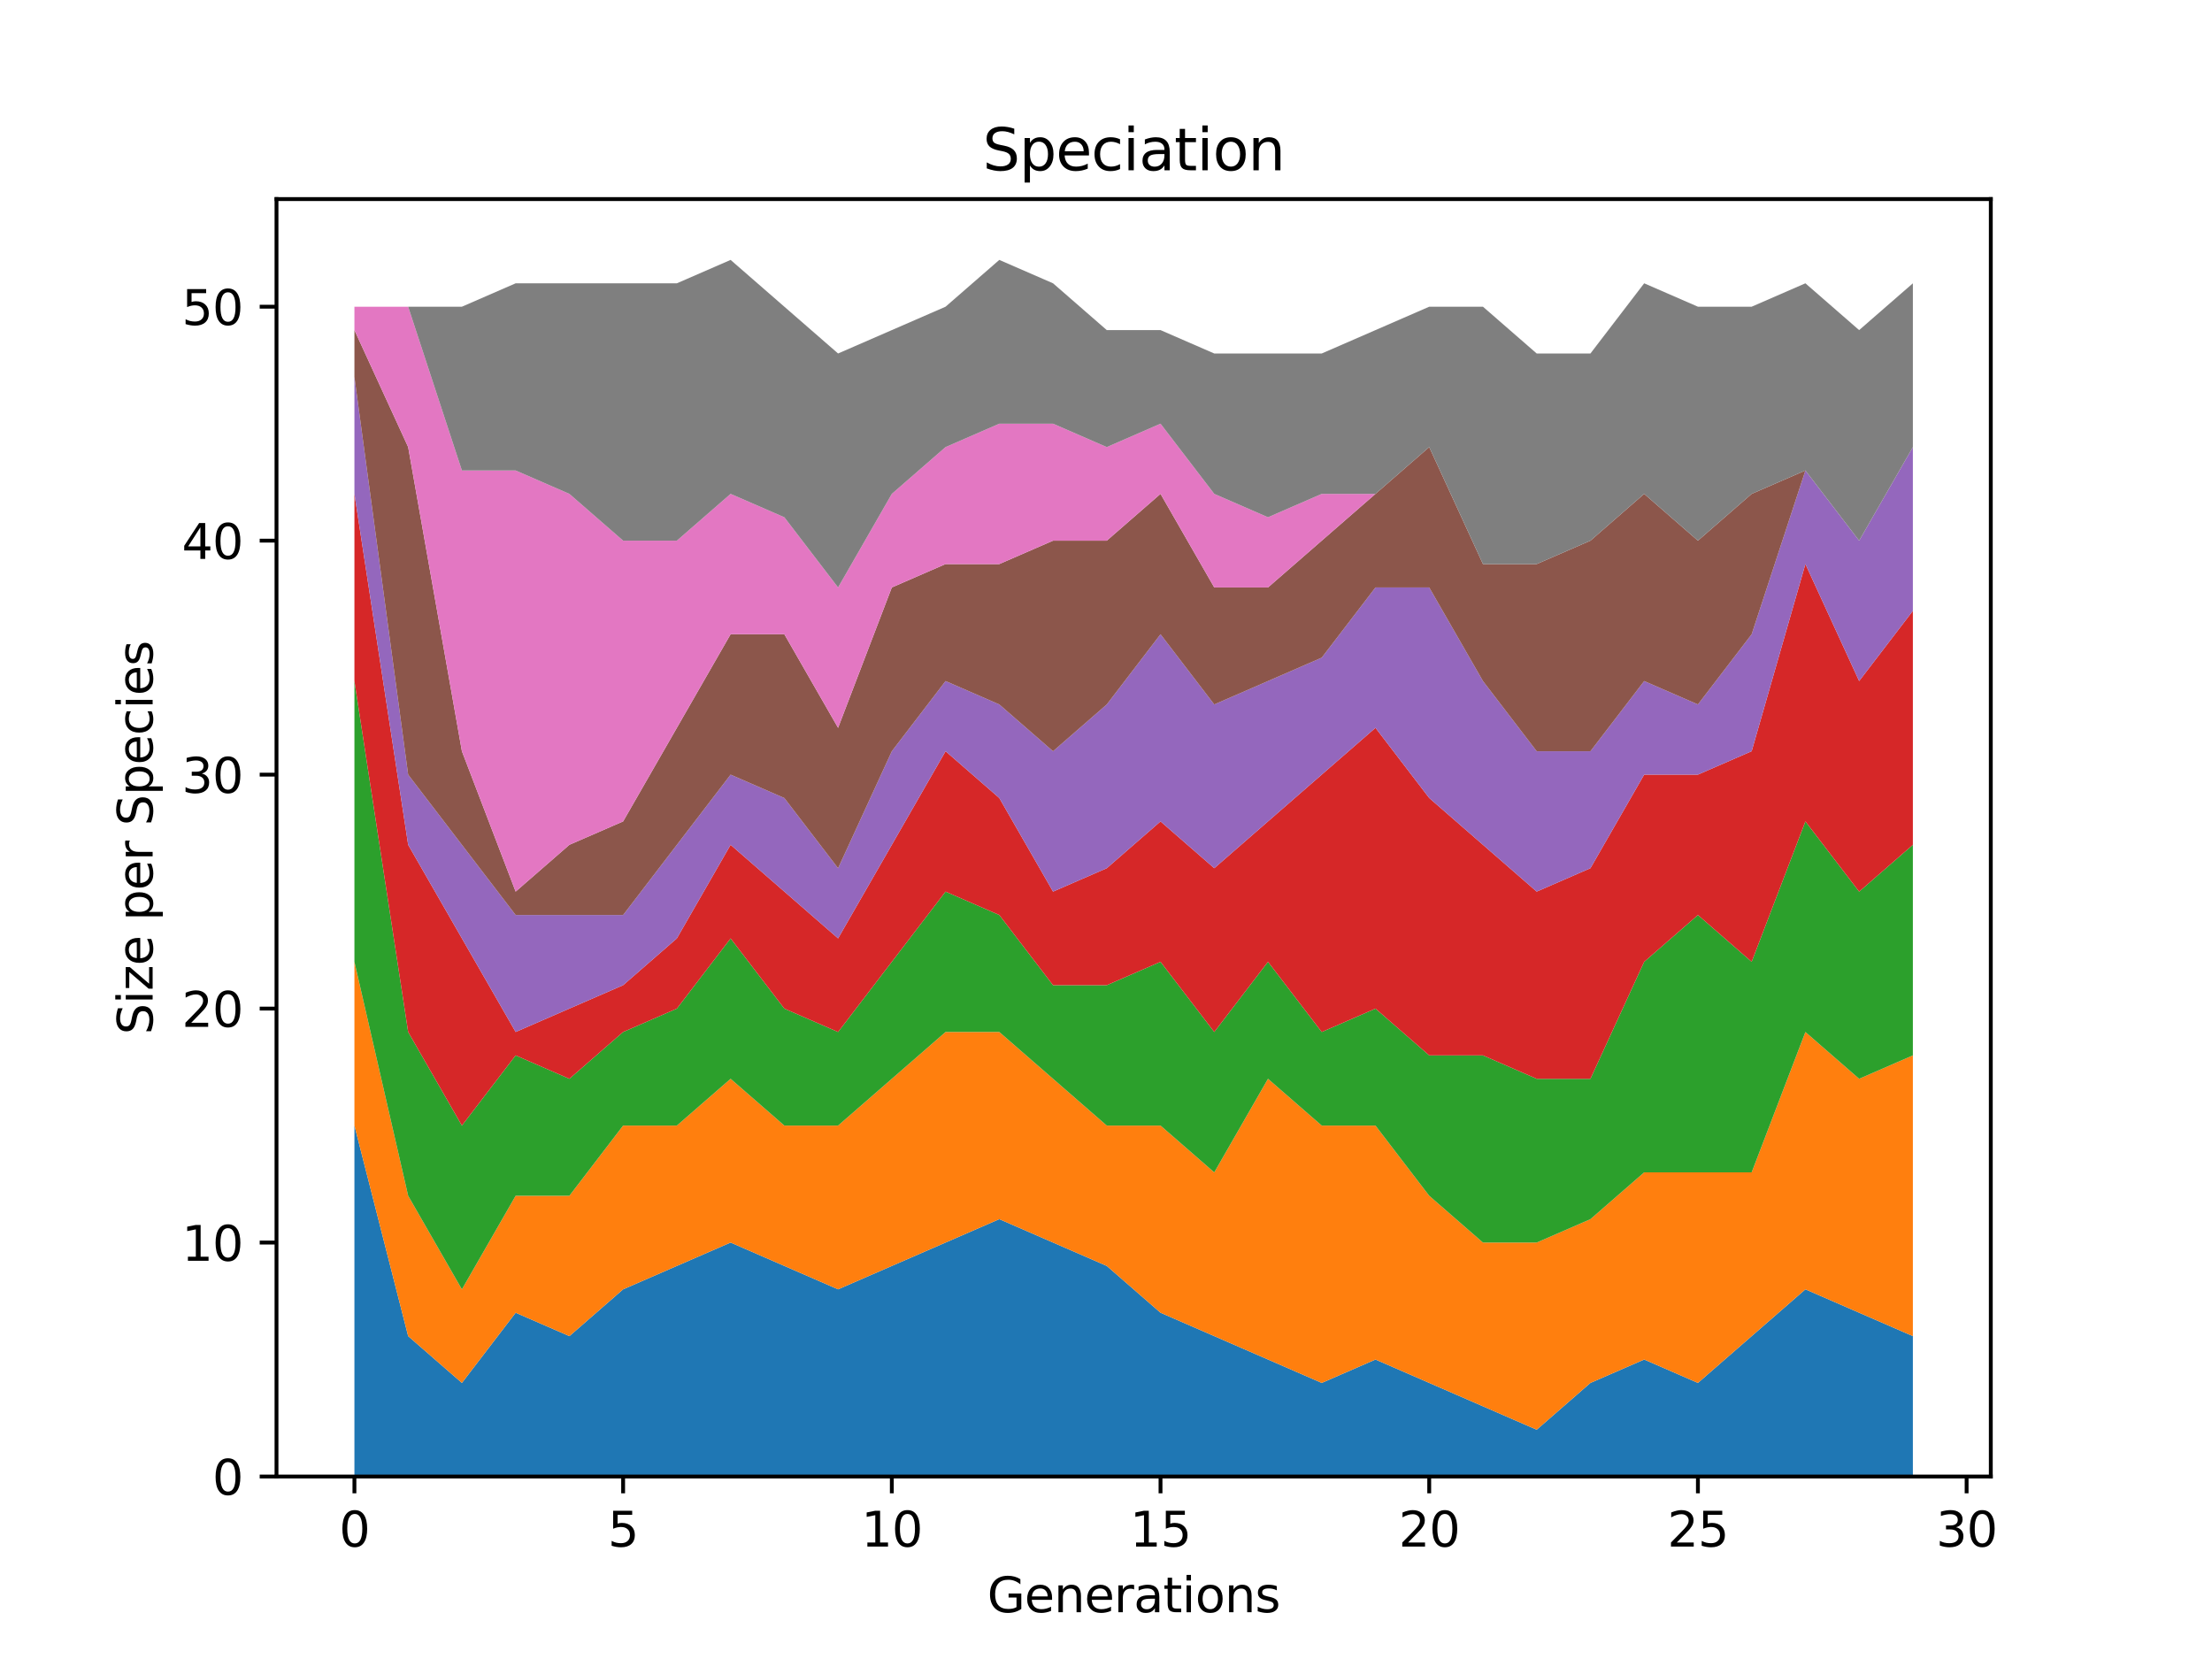 <?xml version="1.0" encoding="utf-8" standalone="no"?>
<!DOCTYPE svg PUBLIC "-//W3C//DTD SVG 1.1//EN"
  "http://www.w3.org/Graphics/SVG/1.1/DTD/svg11.dtd">
<svg height="345.6pt" version="1.1" viewBox="0 0 460.8 345.6" width="460.8pt" xmlns="http://www.w3.org/2000/svg" xmlns:xlink="http://www.w3.org/1999/xlink">
 <defs>
  <style type="text/css">*{stroke-linecap:butt;stroke-linejoin:round;}</style>
 </defs>
 <g id="figure_1">
  <g id="patch_1">
   <path d="M 0 345.6 
L 460.8 345.6 
L 460.8 0 
L 0 0 
z
" style="fill:#ffffff;"/>
  </g>
  <g id="axes_1">
   <g id="patch_2">
    <path d="M 57.6 307.584 
L 414.72 307.584 
L 414.72 41.472 
L 57.6 41.472 
z
" style="fill:#ffffff;"/>
   </g>
   <g id="PolyCollection_1">
    <path clip-path="url(#pbe41ed55a4)" d="M 73.833 234.476 
L 73.833 307.584 
L 85.028 307.584 
L 96.223 307.584 
L 107.418 307.584 
L 118.613 307.584 
L 129.808 307.584 
L 141.003 307.584 
L 152.198 307.584 
L 163.393 307.584 
L 174.588 307.584 
L 185.783 307.584 
L 196.978 307.584 
L 208.173 307.584 
L 219.368 307.584 
L 230.563 307.584 
L 241.757 307.584 
L 252.952 307.584 
L 264.147 307.584 
L 275.342 307.584 
L 286.537 307.584 
L 297.732 307.584 
L 308.927 307.584 
L 320.122 307.584 
L 331.317 307.584 
L 342.512 307.584 
L 353.707 307.584 
L 364.902 307.584 
L 376.097 307.584 
L 387.292 307.584 
L 398.487 307.584 
L 398.487 278.341 
L 398.487 278.341 
L 387.292 273.467 
L 376.097 268.593 
L 364.902 278.341 
L 353.707 288.089 
L 342.512 283.215 
L 331.317 288.089 
L 320.122 297.836 
L 308.927 292.962 
L 297.732 288.089 
L 286.537 283.215 
L 275.342 288.089 
L 264.147 283.215 
L 252.952 278.341 
L 241.757 273.467 
L 230.563 263.719 
L 219.368 258.846 
L 208.173 253.972 
L 196.978 258.846 
L 185.783 263.719 
L 174.588 268.593 
L 163.393 263.719 
L 152.198 258.846 
L 141.003 263.719 
L 129.808 268.593 
L 118.613 278.341 
L 107.418 273.467 
L 96.223 288.089 
L 85.028 278.341 
L 73.833 234.476 
z
" style="fill:#1f77b4;"/>
   </g>
   <g id="PolyCollection_2">
    <path clip-path="url(#pbe41ed55a4)" d="M 73.833 200.359 
L 73.833 234.476 
L 85.028 278.341 
L 96.223 288.089 
L 107.418 273.467 
L 118.613 278.341 
L 129.808 268.593 
L 141.003 263.719 
L 152.198 258.846 
L 163.393 263.719 
L 174.588 268.593 
L 185.783 263.719 
L 196.978 258.846 
L 208.173 253.972 
L 219.368 258.846 
L 230.563 263.719 
L 241.757 273.467 
L 252.952 278.341 
L 264.147 283.215 
L 275.342 288.089 
L 286.537 283.215 
L 297.732 288.089 
L 308.927 292.962 
L 320.122 297.836 
L 331.317 288.089 
L 342.512 283.215 
L 353.707 288.089 
L 364.902 278.341 
L 376.097 268.593 
L 387.292 273.467 
L 398.487 278.341 
L 398.487 219.855 
L 398.487 219.855 
L 387.292 224.729 
L 376.097 214.981 
L 364.902 244.224 
L 353.707 244.224 
L 342.512 244.224 
L 331.317 253.972 
L 320.122 258.846 
L 308.927 258.846 
L 297.732 249.098 
L 286.537 234.476 
L 275.342 234.476 
L 264.147 224.729 
L 252.952 244.224 
L 241.757 234.476 
L 230.563 234.476 
L 219.368 224.729 
L 208.173 214.981 
L 196.978 214.981 
L 185.783 224.729 
L 174.588 234.476 
L 163.393 234.476 
L 152.198 224.729 
L 141.003 234.476 
L 129.808 234.476 
L 118.613 249.098 
L 107.418 249.098 
L 96.223 268.593 
L 85.028 249.098 
L 73.833 200.359 
z
" style="fill:#ff7f0e;"/>
   </g>
   <g id="PolyCollection_3">
    <path clip-path="url(#pbe41ed55a4)" d="M 73.833 141.873 
L 73.833 200.359 
L 85.028 249.098 
L 96.223 268.593 
L 107.418 249.098 
L 118.613 249.098 
L 129.808 234.476 
L 141.003 234.476 
L 152.198 224.729 
L 163.393 234.476 
L 174.588 234.476 
L 185.783 224.729 
L 196.978 214.981 
L 208.173 214.981 
L 219.368 224.729 
L 230.563 234.476 
L 241.757 234.476 
L 252.952 244.224 
L 264.147 224.729 
L 275.342 234.476 
L 286.537 234.476 
L 297.732 249.098 
L 308.927 258.846 
L 320.122 258.846 
L 331.317 253.972 
L 342.512 244.224 
L 353.707 244.224 
L 364.902 244.224 
L 376.097 214.981 
L 387.292 224.729 
L 398.487 219.855 
L 398.487 175.99 
L 398.487 175.99 
L 387.292 185.738 
L 376.097 171.116 
L 364.902 200.359 
L 353.707 190.612 
L 342.512 200.359 
L 331.317 224.729 
L 320.122 224.729 
L 308.927 219.855 
L 297.732 219.855 
L 286.537 210.107 
L 275.342 214.981 
L 264.147 200.359 
L 252.952 214.981 
L 241.757 200.359 
L 230.563 205.233 
L 219.368 205.233 
L 208.173 190.612 
L 196.978 185.738 
L 185.783 200.359 
L 174.588 214.981 
L 163.393 210.107 
L 152.198 195.486 
L 141.003 210.107 
L 129.808 214.981 
L 118.613 224.729 
L 107.418 219.855 
L 96.223 234.476 
L 85.028 214.981 
L 73.833 141.873 
z
" style="fill:#2ca02c;"/>
   </g>
   <g id="PolyCollection_4">
    <path clip-path="url(#pbe41ed55a4)" d="M 73.833 102.882 
L 73.833 141.873 
L 85.028 214.981 
L 96.223 234.476 
L 107.418 219.855 
L 118.613 224.729 
L 129.808 214.981 
L 141.003 210.107 
L 152.198 195.486 
L 163.393 210.107 
L 174.588 214.981 
L 185.783 200.359 
L 196.978 185.738 
L 208.173 190.612 
L 219.368 205.233 
L 230.563 205.233 
L 241.757 200.359 
L 252.952 214.981 
L 264.147 200.359 
L 275.342 214.981 
L 286.537 210.107 
L 297.732 219.855 
L 308.927 219.855 
L 320.122 224.729 
L 331.317 224.729 
L 342.512 200.359 
L 353.707 190.612 
L 364.902 200.359 
L 376.097 171.116 
L 387.292 185.738 
L 398.487 175.99 
L 398.487 127.252 
L 398.487 127.252 
L 387.292 141.873 
L 376.097 117.504 
L 364.902 156.495 
L 353.707 161.369 
L 342.512 161.369 
L 331.317 180.864 
L 320.122 185.738 
L 308.927 175.99 
L 297.732 166.242 
L 286.537 151.621 
L 275.342 161.369 
L 264.147 171.116 
L 252.952 180.864 
L 241.757 171.116 
L 230.563 180.864 
L 219.368 185.738 
L 208.173 166.242 
L 196.978 156.495 
L 185.783 175.99 
L 174.588 195.486 
L 163.393 185.738 
L 152.198 175.99 
L 141.003 195.486 
L 129.808 205.233 
L 118.613 210.107 
L 107.418 214.981 
L 96.223 195.486 
L 85.028 175.99 
L 73.833 102.882 
z
" style="fill:#d62728;"/>
   </g>
   <g id="PolyCollection_5">
    <path clip-path="url(#pbe41ed55a4)" d="M 73.833 78.513 
L 73.833 102.882 
L 85.028 175.99 
L 96.223 195.486 
L 107.418 214.981 
L 118.613 210.107 
L 129.808 205.233 
L 141.003 195.486 
L 152.198 175.99 
L 163.393 185.738 
L 174.588 195.486 
L 185.783 175.99 
L 196.978 156.495 
L 208.173 166.242 
L 219.368 185.738 
L 230.563 180.864 
L 241.757 171.116 
L 252.952 180.864 
L 264.147 171.116 
L 275.342 161.369 
L 286.537 151.621 
L 297.732 166.242 
L 308.927 175.99 
L 320.122 185.738 
L 331.317 180.864 
L 342.512 161.369 
L 353.707 161.369 
L 364.902 156.495 
L 376.097 117.504 
L 387.292 141.873 
L 398.487 127.252 
L 398.487 93.135 
L 398.487 93.135 
L 387.292 112.63 
L 376.097 98.009 
L 364.902 132.126 
L 353.707 146.747 
L 342.512 141.873 
L 331.317 156.495 
L 320.122 156.495 
L 308.927 141.873 
L 297.732 122.378 
L 286.537 122.378 
L 275.342 136.999 
L 264.147 141.873 
L 252.952 146.747 
L 241.757 132.126 
L 230.563 146.747 
L 219.368 156.495 
L 208.173 146.747 
L 196.978 141.873 
L 185.783 156.495 
L 174.588 180.864 
L 163.393 166.242 
L 152.198 161.369 
L 141.003 175.99 
L 129.808 190.612 
L 118.613 190.612 
L 107.418 190.612 
L 96.223 175.99 
L 85.028 161.369 
L 73.833 78.513 
z
" style="fill:#9467bd;"/>
   </g>
   <g id="PolyCollection_6">
    <path clip-path="url(#pbe41ed55a4)" d="M 73.833 68.766 
L 73.833 78.513 
L 85.028 161.369 
L 96.223 175.99 
L 107.418 190.612 
L 118.613 190.612 
L 129.808 190.612 
L 141.003 175.99 
L 152.198 161.369 
L 163.393 166.242 
L 174.588 180.864 
L 185.783 156.495 
L 196.978 141.873 
L 208.173 146.747 
L 219.368 156.495 
L 230.563 146.747 
L 241.757 132.126 
L 252.952 146.747 
L 264.147 141.873 
L 275.342 136.999 
L 286.537 122.378 
L 297.732 122.378 
L 308.927 141.873 
L 320.122 156.495 
L 331.317 156.495 
L 342.512 141.873 
L 353.707 146.747 
L 364.902 132.126 
L 376.097 98.009 
L 387.292 112.63 
L 398.487 93.135 
L 398.487 93.135 
L 398.487 93.135 
L 387.292 112.63 
L 376.097 98.009 
L 364.902 102.882 
L 353.707 112.63 
L 342.512 102.882 
L 331.317 112.63 
L 320.122 117.504 
L 308.927 117.504 
L 297.732 93.135 
L 286.537 102.882 
L 275.342 112.63 
L 264.147 122.378 
L 252.952 122.378 
L 241.757 102.882 
L 230.563 112.63 
L 219.368 112.63 
L 208.173 117.504 
L 196.978 117.504 
L 185.783 122.378 
L 174.588 151.621 
L 163.393 132.126 
L 152.198 132.126 
L 141.003 151.621 
L 129.808 171.116 
L 118.613 175.99 
L 107.418 185.738 
L 96.223 156.495 
L 85.028 93.135 
L 73.833 68.766 
z
" style="fill:#8c564b;"/>
   </g>
   <g id="PolyCollection_7">
    <path clip-path="url(#pbe41ed55a4)" d="M 73.833 63.892 
L 73.833 68.766 
L 85.028 93.135 
L 96.223 156.495 
L 107.418 185.738 
L 118.613 175.99 
L 129.808 171.116 
L 141.003 151.621 
L 152.198 132.126 
L 163.393 132.126 
L 174.588 151.621 
L 185.783 122.378 
L 196.978 117.504 
L 208.173 117.504 
L 219.368 112.63 
L 230.563 112.63 
L 241.757 102.882 
L 252.952 122.378 
L 264.147 122.378 
L 275.342 112.63 
L 286.537 102.882 
L 297.732 93.135 
L 308.927 117.504 
L 320.122 117.504 
L 331.317 112.63 
L 342.512 102.882 
L 353.707 112.63 
L 364.902 102.882 
L 376.097 98.009 
L 387.292 112.63 
L 398.487 93.135 
L 398.487 93.135 
L 398.487 93.135 
L 387.292 112.63 
L 376.097 98.009 
L 364.902 102.882 
L 353.707 112.63 
L 342.512 102.882 
L 331.317 112.63 
L 320.122 117.504 
L 308.927 117.504 
L 297.732 93.135 
L 286.537 102.882 
L 275.342 102.882 
L 264.147 107.756 
L 252.952 102.882 
L 241.757 88.261 
L 230.563 93.135 
L 219.368 88.261 
L 208.173 88.261 
L 196.978 93.135 
L 185.783 102.882 
L 174.588 122.378 
L 163.393 107.756 
L 152.198 102.882 
L 141.003 112.63 
L 129.808 112.63 
L 118.613 102.882 
L 107.418 98.009 
L 96.223 98.009 
L 85.028 63.892 
L 73.833 63.892 
z
" style="fill:#e377c2;"/>
   </g>
   <g id="PolyCollection_8">
    <path clip-path="url(#pbe41ed55a4)" d="M 73.833 63.892 
L 73.833 63.892 
L 85.028 63.892 
L 96.223 98.009 
L 107.418 98.009 
L 118.613 102.882 
L 129.808 112.63 
L 141.003 112.63 
L 152.198 102.882 
L 163.393 107.756 
L 174.588 122.378 
L 185.783 102.882 
L 196.978 93.135 
L 208.173 88.261 
L 219.368 88.261 
L 230.563 93.135 
L 241.757 88.261 
L 252.952 102.882 
L 264.147 107.756 
L 275.342 102.882 
L 286.537 102.882 
L 297.732 93.135 
L 308.927 117.504 
L 320.122 117.504 
L 331.317 112.63 
L 342.512 102.882 
L 353.707 112.63 
L 364.902 102.882 
L 376.097 98.009 
L 387.292 112.63 
L 398.487 93.135 
L 398.487 59.018 
L 398.487 59.018 
L 387.292 68.766 
L 376.097 59.018 
L 364.902 63.892 
L 353.707 63.892 
L 342.512 59.018 
L 331.317 73.639 
L 320.122 73.639 
L 308.927 63.892 
L 297.732 63.892 
L 286.537 68.766 
L 275.342 73.639 
L 264.147 73.639 
L 252.952 73.639 
L 241.757 68.766 
L 230.563 68.766 
L 219.368 59.018 
L 208.173 54.144 
L 196.978 63.892 
L 185.783 68.766 
L 174.588 73.639 
L 163.393 63.892 
L 152.198 54.144 
L 141.003 59.018 
L 129.808 59.018 
L 118.613 59.018 
L 107.418 59.018 
L 96.223 63.892 
L 85.028 63.892 
L 73.833 63.892 
z
" style="fill:#7f7f7f;"/>
   </g>
   <g id="matplotlib.axis_1">
    <g id="xtick_1">
     <g id="line2d_1">
      <defs>
       <path d="M 0 0 
L 0 3.5 
" id="m99b4bdebfc" style="stroke:#000000;stroke-width:0.8;"/>
      </defs>
      <g>
       <use style="stroke:#000000;stroke-width:0.8;" x="73.833" xlink:href="#m99b4bdebfc" y="307.584"/>
      </g>
     </g>
     <g id="text_1">
      <!-- 0 -->
      <g transform="translate(70.651 322.182)scale(0.1 -0.1)">
       <defs>
        <path d="M 2034 4250 
Q 1547 4250 1301 3770 
Q 1056 3291 1056 2328 
Q 1056 1369 1301 889 
Q 1547 409 2034 409 
Q 2525 409 2770 889 
Q 3016 1369 3016 2328 
Q 3016 3291 2770 3770 
Q 2525 4250 2034 4250 
z
M 2034 4750 
Q 2819 4750 3233 4129 
Q 3647 3509 3647 2328 
Q 3647 1150 3233 529 
Q 2819 -91 2034 -91 
Q 1250 -91 836 529 
Q 422 1150 422 2328 
Q 422 3509 836 4129 
Q 1250 4750 2034 4750 
z
" id="DejaVuSans-30" transform="scale(0.016)"/>
       </defs>
       <use xlink:href="#DejaVuSans-30"/>
      </g>
     </g>
    </g>
    <g id="xtick_2">
     <g id="line2d_2">
      <g>
       <use style="stroke:#000000;stroke-width:0.8;" x="129.808" xlink:href="#m99b4bdebfc" y="307.584"/>
      </g>
     </g>
     <g id="text_2">
      <!-- 5 -->
      <g transform="translate(126.626 322.182)scale(0.1 -0.1)">
       <defs>
        <path d="M 691 4666 
L 3169 4666 
L 3169 4134 
L 1269 4134 
L 1269 2991 
Q 1406 3038 1543 3061 
Q 1681 3084 1819 3084 
Q 2600 3084 3056 2656 
Q 3513 2228 3513 1497 
Q 3513 744 3044 326 
Q 2575 -91 1722 -91 
Q 1428 -91 1123 -41 
Q 819 9 494 109 
L 494 744 
Q 775 591 1075 516 
Q 1375 441 1709 441 
Q 2250 441 2565 725 
Q 2881 1009 2881 1497 
Q 2881 1984 2565 2268 
Q 2250 2553 1709 2553 
Q 1456 2553 1204 2497 
Q 953 2441 691 2322 
L 691 4666 
z
" id="DejaVuSans-35" transform="scale(0.016)"/>
       </defs>
       <use xlink:href="#DejaVuSans-35"/>
      </g>
     </g>
    </g>
    <g id="xtick_3">
     <g id="line2d_3">
      <g>
       <use style="stroke:#000000;stroke-width:0.8;" x="185.783" xlink:href="#m99b4bdebfc" y="307.584"/>
      </g>
     </g>
     <g id="text_3">
      <!-- 10 -->
      <g transform="translate(179.42 322.182)scale(0.1 -0.1)">
       <defs>
        <path d="M 794 531 
L 1825 531 
L 1825 4091 
L 703 3866 
L 703 4441 
L 1819 4666 
L 2450 4666 
L 2450 531 
L 3481 531 
L 3481 0 
L 794 0 
L 794 531 
z
" id="DejaVuSans-31" transform="scale(0.016)"/>
       </defs>
       <use xlink:href="#DejaVuSans-31"/>
       <use x="63.623" xlink:href="#DejaVuSans-30"/>
      </g>
     </g>
    </g>
    <g id="xtick_4">
     <g id="line2d_4">
      <g>
       <use style="stroke:#000000;stroke-width:0.8;" x="241.757" xlink:href="#m99b4bdebfc" y="307.584"/>
      </g>
     </g>
     <g id="text_4">
      <!-- 15 -->
      <g transform="translate(235.395 322.182)scale(0.1 -0.1)">
       <use xlink:href="#DejaVuSans-31"/>
       <use x="63.623" xlink:href="#DejaVuSans-35"/>
      </g>
     </g>
    </g>
    <g id="xtick_5">
     <g id="line2d_5">
      <g>
       <use style="stroke:#000000;stroke-width:0.8;" x="297.732" xlink:href="#m99b4bdebfc" y="307.584"/>
      </g>
     </g>
     <g id="text_5">
      <!-- 20 -->
      <g transform="translate(291.37 322.182)scale(0.1 -0.1)">
       <defs>
        <path d="M 1228 531 
L 3431 531 
L 3431 0 
L 469 0 
L 469 531 
Q 828 903 1448 1529 
Q 2069 2156 2228 2338 
Q 2531 2678 2651 2914 
Q 2772 3150 2772 3378 
Q 2772 3750 2511 3984 
Q 2250 4219 1831 4219 
Q 1534 4219 1204 4116 
Q 875 4013 500 3803 
L 500 4441 
Q 881 4594 1212 4672 
Q 1544 4750 1819 4750 
Q 2544 4750 2975 4387 
Q 3406 4025 3406 3419 
Q 3406 3131 3298 2873 
Q 3191 2616 2906 2266 
Q 2828 2175 2409 1742 
Q 1991 1309 1228 531 
z
" id="DejaVuSans-32" transform="scale(0.016)"/>
       </defs>
       <use xlink:href="#DejaVuSans-32"/>
       <use x="63.623" xlink:href="#DejaVuSans-30"/>
      </g>
     </g>
    </g>
    <g id="xtick_6">
     <g id="line2d_6">
      <g>
       <use style="stroke:#000000;stroke-width:0.8;" x="353.707" xlink:href="#m99b4bdebfc" y="307.584"/>
      </g>
     </g>
     <g id="text_6">
      <!-- 25 -->
      <g transform="translate(347.345 322.182)scale(0.1 -0.1)">
       <use xlink:href="#DejaVuSans-32"/>
       <use x="63.623" xlink:href="#DejaVuSans-35"/>
      </g>
     </g>
    </g>
    <g id="xtick_7">
     <g id="line2d_7">
      <g>
       <use style="stroke:#000000;stroke-width:0.8;" x="409.682" xlink:href="#m99b4bdebfc" y="307.584"/>
      </g>
     </g>
     <g id="text_7">
      <!-- 30 -->
      <g transform="translate(403.32 322.182)scale(0.1 -0.1)">
       <defs>
        <path d="M 2597 2516 
Q 3050 2419 3304 2112 
Q 3559 1806 3559 1356 
Q 3559 666 3084 287 
Q 2609 -91 1734 -91 
Q 1441 -91 1130 -33 
Q 819 25 488 141 
L 488 750 
Q 750 597 1062 519 
Q 1375 441 1716 441 
Q 2309 441 2620 675 
Q 2931 909 2931 1356 
Q 2931 1769 2642 2001 
Q 2353 2234 1838 2234 
L 1294 2234 
L 1294 2753 
L 1863 2753 
Q 2328 2753 2575 2939 
Q 2822 3125 2822 3475 
Q 2822 3834 2567 4026 
Q 2313 4219 1838 4219 
Q 1578 4219 1281 4162 
Q 984 4106 628 3988 
L 628 4550 
Q 988 4650 1302 4700 
Q 1616 4750 1894 4750 
Q 2613 4750 3031 4423 
Q 3450 4097 3450 3541 
Q 3450 3153 3228 2886 
Q 3006 2619 2597 2516 
z
" id="DejaVuSans-33" transform="scale(0.016)"/>
       </defs>
       <use xlink:href="#DejaVuSans-33"/>
       <use x="63.623" xlink:href="#DejaVuSans-30"/>
      </g>
     </g>
    </g>
    <g id="text_8">
     <!-- Generations -->
     <g transform="translate(205.662 335.861)scale(0.1 -0.1)">
      <defs>
       <path d="M 3809 666 
L 3809 1919 
L 2778 1919 
L 2778 2438 
L 4434 2438 
L 4434 434 
Q 4069 175 3628 42 
Q 3188 -91 2688 -91 
Q 1594 -91 976 548 
Q 359 1188 359 2328 
Q 359 3472 976 4111 
Q 1594 4750 2688 4750 
Q 3144 4750 3555 4637 
Q 3966 4525 4313 4306 
L 4313 3634 
Q 3963 3931 3569 4081 
Q 3175 4231 2741 4231 
Q 1884 4231 1454 3753 
Q 1025 3275 1025 2328 
Q 1025 1384 1454 906 
Q 1884 428 2741 428 
Q 3075 428 3337 486 
Q 3600 544 3809 666 
z
" id="DejaVuSans-47" transform="scale(0.016)"/>
       <path d="M 3597 1894 
L 3597 1613 
L 953 1613 
Q 991 1019 1311 708 
Q 1631 397 2203 397 
Q 2534 397 2845 478 
Q 3156 559 3463 722 
L 3463 178 
Q 3153 47 2828 -22 
Q 2503 -91 2169 -91 
Q 1331 -91 842 396 
Q 353 884 353 1716 
Q 353 2575 817 3079 
Q 1281 3584 2069 3584 
Q 2775 3584 3186 3129 
Q 3597 2675 3597 1894 
z
M 3022 2063 
Q 3016 2534 2758 2815 
Q 2500 3097 2075 3097 
Q 1594 3097 1305 2825 
Q 1016 2553 972 2059 
L 3022 2063 
z
" id="DejaVuSans-65" transform="scale(0.016)"/>
       <path d="M 3513 2113 
L 3513 0 
L 2938 0 
L 2938 2094 
Q 2938 2591 2744 2837 
Q 2550 3084 2163 3084 
Q 1697 3084 1428 2787 
Q 1159 2491 1159 1978 
L 1159 0 
L 581 0 
L 581 3500 
L 1159 3500 
L 1159 2956 
Q 1366 3272 1645 3428 
Q 1925 3584 2291 3584 
Q 2894 3584 3203 3211 
Q 3513 2838 3513 2113 
z
" id="DejaVuSans-6e" transform="scale(0.016)"/>
       <path d="M 2631 2963 
Q 2534 3019 2420 3045 
Q 2306 3072 2169 3072 
Q 1681 3072 1420 2755 
Q 1159 2438 1159 1844 
L 1159 0 
L 581 0 
L 581 3500 
L 1159 3500 
L 1159 2956 
Q 1341 3275 1631 3429 
Q 1922 3584 2338 3584 
Q 2397 3584 2469 3576 
Q 2541 3569 2628 3553 
L 2631 2963 
z
" id="DejaVuSans-72" transform="scale(0.016)"/>
       <path d="M 2194 1759 
Q 1497 1759 1228 1600 
Q 959 1441 959 1056 
Q 959 750 1161 570 
Q 1363 391 1709 391 
Q 2188 391 2477 730 
Q 2766 1069 2766 1631 
L 2766 1759 
L 2194 1759 
z
M 3341 1997 
L 3341 0 
L 2766 0 
L 2766 531 
Q 2569 213 2275 61 
Q 1981 -91 1556 -91 
Q 1019 -91 701 211 
Q 384 513 384 1019 
Q 384 1609 779 1909 
Q 1175 2209 1959 2209 
L 2766 2209 
L 2766 2266 
Q 2766 2663 2505 2880 
Q 2244 3097 1772 3097 
Q 1472 3097 1187 3025 
Q 903 2953 641 2809 
L 641 3341 
Q 956 3463 1253 3523 
Q 1550 3584 1831 3584 
Q 2591 3584 2966 3190 
Q 3341 2797 3341 1997 
z
" id="DejaVuSans-61" transform="scale(0.016)"/>
       <path d="M 1172 4494 
L 1172 3500 
L 2356 3500 
L 2356 3053 
L 1172 3053 
L 1172 1153 
Q 1172 725 1289 603 
Q 1406 481 1766 481 
L 2356 481 
L 2356 0 
L 1766 0 
Q 1100 0 847 248 
Q 594 497 594 1153 
L 594 3053 
L 172 3053 
L 172 3500 
L 594 3500 
L 594 4494 
L 1172 4494 
z
" id="DejaVuSans-74" transform="scale(0.016)"/>
       <path d="M 603 3500 
L 1178 3500 
L 1178 0 
L 603 0 
L 603 3500 
z
M 603 4863 
L 1178 4863 
L 1178 4134 
L 603 4134 
L 603 4863 
z
" id="DejaVuSans-69" transform="scale(0.016)"/>
       <path d="M 1959 3097 
Q 1497 3097 1228 2736 
Q 959 2375 959 1747 
Q 959 1119 1226 758 
Q 1494 397 1959 397 
Q 2419 397 2687 759 
Q 2956 1122 2956 1747 
Q 2956 2369 2687 2733 
Q 2419 3097 1959 3097 
z
M 1959 3584 
Q 2709 3584 3137 3096 
Q 3566 2609 3566 1747 
Q 3566 888 3137 398 
Q 2709 -91 1959 -91 
Q 1206 -91 779 398 
Q 353 888 353 1747 
Q 353 2609 779 3096 
Q 1206 3584 1959 3584 
z
" id="DejaVuSans-6f" transform="scale(0.016)"/>
       <path d="M 2834 3397 
L 2834 2853 
Q 2591 2978 2328 3040 
Q 2066 3103 1784 3103 
Q 1356 3103 1142 2972 
Q 928 2841 928 2578 
Q 928 2378 1081 2264 
Q 1234 2150 1697 2047 
L 1894 2003 
Q 2506 1872 2764 1633 
Q 3022 1394 3022 966 
Q 3022 478 2636 193 
Q 2250 -91 1575 -91 
Q 1294 -91 989 -36 
Q 684 19 347 128 
L 347 722 
Q 666 556 975 473 
Q 1284 391 1588 391 
Q 1994 391 2212 530 
Q 2431 669 2431 922 
Q 2431 1156 2273 1281 
Q 2116 1406 1581 1522 
L 1381 1569 
Q 847 1681 609 1914 
Q 372 2147 372 2553 
Q 372 3047 722 3315 
Q 1072 3584 1716 3584 
Q 2034 3584 2315 3537 
Q 2597 3491 2834 3397 
z
" id="DejaVuSans-73" transform="scale(0.016)"/>
      </defs>
      <use xlink:href="#DejaVuSans-47"/>
      <use x="77.49" xlink:href="#DejaVuSans-65"/>
      <use x="139.014" xlink:href="#DejaVuSans-6e"/>
      <use x="202.393" xlink:href="#DejaVuSans-65"/>
      <use x="263.916" xlink:href="#DejaVuSans-72"/>
      <use x="305.029" xlink:href="#DejaVuSans-61"/>
      <use x="366.309" xlink:href="#DejaVuSans-74"/>
      <use x="405.518" xlink:href="#DejaVuSans-69"/>
      <use x="433.301" xlink:href="#DejaVuSans-6f"/>
      <use x="494.482" xlink:href="#DejaVuSans-6e"/>
      <use x="557.861" xlink:href="#DejaVuSans-73"/>
     </g>
    </g>
   </g>
   <g id="matplotlib.axis_2">
    <g id="ytick_1">
     <g id="line2d_8">
      <defs>
       <path d="M 0 0 
L -3.5 0 
" id="m069aeaa3f8" style="stroke:#000000;stroke-width:0.8;"/>
      </defs>
      <g>
       <use style="stroke:#000000;stroke-width:0.8;" x="57.6" xlink:href="#m069aeaa3f8" y="307.584"/>
      </g>
     </g>
     <g id="text_9">
      <!-- 0 -->
      <g transform="translate(44.237 311.383)scale(0.1 -0.1)">
       <use xlink:href="#DejaVuSans-30"/>
      </g>
     </g>
    </g>
    <g id="ytick_2">
     <g id="line2d_9">
      <g>
       <use style="stroke:#000000;stroke-width:0.8;" x="57.6" xlink:href="#m069aeaa3f8" y="258.846"/>
      </g>
     </g>
     <g id="text_10">
      <!-- 10 -->
      <g transform="translate(37.875 262.645)scale(0.1 -0.1)">
       <use xlink:href="#DejaVuSans-31"/>
       <use x="63.623" xlink:href="#DejaVuSans-30"/>
      </g>
     </g>
    </g>
    <g id="ytick_3">
     <g id="line2d_10">
      <g>
       <use style="stroke:#000000;stroke-width:0.8;" x="57.6" xlink:href="#m069aeaa3f8" y="210.107"/>
      </g>
     </g>
     <g id="text_11">
      <!-- 20 -->
      <g transform="translate(37.875 213.906)scale(0.1 -0.1)">
       <use xlink:href="#DejaVuSans-32"/>
       <use x="63.623" xlink:href="#DejaVuSans-30"/>
      </g>
     </g>
    </g>
    <g id="ytick_4">
     <g id="line2d_11">
      <g>
       <use style="stroke:#000000;stroke-width:0.8;" x="57.6" xlink:href="#m069aeaa3f8" y="161.369"/>
      </g>
     </g>
     <g id="text_12">
      <!-- 30 -->
      <g transform="translate(37.875 165.168)scale(0.1 -0.1)">
       <use xlink:href="#DejaVuSans-33"/>
       <use x="63.623" xlink:href="#DejaVuSans-30"/>
      </g>
     </g>
    </g>
    <g id="ytick_5">
     <g id="line2d_12">
      <g>
       <use style="stroke:#000000;stroke-width:0.8;" x="57.6" xlink:href="#m069aeaa3f8" y="112.63"/>
      </g>
     </g>
     <g id="text_13">
      <!-- 40 -->
      <g transform="translate(37.875 116.429)scale(0.1 -0.1)">
       <defs>
        <path d="M 2419 4116 
L 825 1625 
L 2419 1625 
L 2419 4116 
z
M 2253 4666 
L 3047 4666 
L 3047 1625 
L 3713 1625 
L 3713 1100 
L 3047 1100 
L 3047 0 
L 2419 0 
L 2419 1100 
L 313 1100 
L 313 1709 
L 2253 4666 
z
" id="DejaVuSans-34" transform="scale(0.016)"/>
       </defs>
       <use xlink:href="#DejaVuSans-34"/>
       <use x="63.623" xlink:href="#DejaVuSans-30"/>
      </g>
     </g>
    </g>
    <g id="ytick_6">
     <g id="line2d_13">
      <g>
       <use style="stroke:#000000;stroke-width:0.8;" x="57.6" xlink:href="#m069aeaa3f8" y="63.892"/>
      </g>
     </g>
     <g id="text_14">
      <!-- 50 -->
      <g transform="translate(37.875 67.691)scale(0.1 -0.1)">
       <use xlink:href="#DejaVuSans-35"/>
       <use x="63.623" xlink:href="#DejaVuSans-30"/>
      </g>
     </g>
    </g>
    <g id="text_15">
     <!-- Size per Species -->
     <g transform="translate(31.795 215.521)rotate(-90)scale(0.1 -0.1)">
      <defs>
       <path d="M 3425 4513 
L 3425 3897 
Q 3066 4069 2747 4153 
Q 2428 4238 2131 4238 
Q 1616 4238 1336 4038 
Q 1056 3838 1056 3469 
Q 1056 3159 1242 3001 
Q 1428 2844 1947 2747 
L 2328 2669 
Q 3034 2534 3370 2195 
Q 3706 1856 3706 1288 
Q 3706 609 3251 259 
Q 2797 -91 1919 -91 
Q 1588 -91 1214 -16 
Q 841 59 441 206 
L 441 856 
Q 825 641 1194 531 
Q 1563 422 1919 422 
Q 2459 422 2753 634 
Q 3047 847 3047 1241 
Q 3047 1584 2836 1778 
Q 2625 1972 2144 2069 
L 1759 2144 
Q 1053 2284 737 2584 
Q 422 2884 422 3419 
Q 422 4038 858 4394 
Q 1294 4750 2059 4750 
Q 2388 4750 2728 4690 
Q 3069 4631 3425 4513 
z
" id="DejaVuSans-53" transform="scale(0.016)"/>
       <path d="M 353 3500 
L 3084 3500 
L 3084 2975 
L 922 459 
L 3084 459 
L 3084 0 
L 275 0 
L 275 525 
L 2438 3041 
L 353 3041 
L 353 3500 
z
" id="DejaVuSans-7a" transform="scale(0.016)"/>
       <path id="DejaVuSans-20" transform="scale(0.016)"/>
       <path d="M 1159 525 
L 1159 -1331 
L 581 -1331 
L 581 3500 
L 1159 3500 
L 1159 2969 
Q 1341 3281 1617 3432 
Q 1894 3584 2278 3584 
Q 2916 3584 3314 3078 
Q 3713 2572 3713 1747 
Q 3713 922 3314 415 
Q 2916 -91 2278 -91 
Q 1894 -91 1617 61 
Q 1341 213 1159 525 
z
M 3116 1747 
Q 3116 2381 2855 2742 
Q 2594 3103 2138 3103 
Q 1681 3103 1420 2742 
Q 1159 2381 1159 1747 
Q 1159 1113 1420 752 
Q 1681 391 2138 391 
Q 2594 391 2855 752 
Q 3116 1113 3116 1747 
z
" id="DejaVuSans-70" transform="scale(0.016)"/>
       <path d="M 3122 3366 
L 3122 2828 
Q 2878 2963 2633 3030 
Q 2388 3097 2138 3097 
Q 1578 3097 1268 2742 
Q 959 2388 959 1747 
Q 959 1106 1268 751 
Q 1578 397 2138 397 
Q 2388 397 2633 464 
Q 2878 531 3122 666 
L 3122 134 
Q 2881 22 2623 -34 
Q 2366 -91 2075 -91 
Q 1284 -91 818 406 
Q 353 903 353 1747 
Q 353 2603 823 3093 
Q 1294 3584 2113 3584 
Q 2378 3584 2631 3529 
Q 2884 3475 3122 3366 
z
" id="DejaVuSans-63" transform="scale(0.016)"/>
      </defs>
      <use xlink:href="#DejaVuSans-53"/>
      <use x="63.477" xlink:href="#DejaVuSans-69"/>
      <use x="91.26" xlink:href="#DejaVuSans-7a"/>
      <use x="143.75" xlink:href="#DejaVuSans-65"/>
      <use x="205.273" xlink:href="#DejaVuSans-20"/>
      <use x="237.061" xlink:href="#DejaVuSans-70"/>
      <use x="300.537" xlink:href="#DejaVuSans-65"/>
      <use x="362.061" xlink:href="#DejaVuSans-72"/>
      <use x="403.174" xlink:href="#DejaVuSans-20"/>
      <use x="434.961" xlink:href="#DejaVuSans-53"/>
      <use x="498.438" xlink:href="#DejaVuSans-70"/>
      <use x="561.914" xlink:href="#DejaVuSans-65"/>
      <use x="623.438" xlink:href="#DejaVuSans-63"/>
      <use x="678.418" xlink:href="#DejaVuSans-69"/>
      <use x="706.201" xlink:href="#DejaVuSans-65"/>
      <use x="767.725" xlink:href="#DejaVuSans-73"/>
     </g>
    </g>
   </g>
   <g id="patch_3">
    <path d="M 57.6 307.584 
L 57.6 41.472 
" style="fill:none;stroke:#000000;stroke-linecap:square;stroke-linejoin:miter;stroke-width:0.8;"/>
   </g>
   <g id="patch_4">
    <path d="M 414.72 307.584 
L 414.72 41.472 
" style="fill:none;stroke:#000000;stroke-linecap:square;stroke-linejoin:miter;stroke-width:0.8;"/>
   </g>
   <g id="patch_5">
    <path d="M 57.6 307.584 
L 414.72 307.584 
" style="fill:none;stroke:#000000;stroke-linecap:square;stroke-linejoin:miter;stroke-width:0.8;"/>
   </g>
   <g id="patch_6">
    <path d="M 57.6 41.472 
L 414.72 41.472 
" style="fill:none;stroke:#000000;stroke-linecap:square;stroke-linejoin:miter;stroke-width:0.8;"/>
   </g>
   <g id="text_16">
    <!-- Speciation -->
    <g transform="translate(204.714 35.472)scale(0.12 -0.12)">
     <use xlink:href="#DejaVuSans-53"/>
     <use x="63.477" xlink:href="#DejaVuSans-70"/>
     <use x="126.953" xlink:href="#DejaVuSans-65"/>
     <use x="188.477" xlink:href="#DejaVuSans-63"/>
     <use x="243.457" xlink:href="#DejaVuSans-69"/>
     <use x="271.24" xlink:href="#DejaVuSans-61"/>
     <use x="332.52" xlink:href="#DejaVuSans-74"/>
     <use x="371.729" xlink:href="#DejaVuSans-69"/>
     <use x="399.512" xlink:href="#DejaVuSans-6f"/>
     <use x="460.693" xlink:href="#DejaVuSans-6e"/>
    </g>
   </g>
  </g>
 </g>
 <defs>
  <clipPath id="pbe41ed55a4">
   <rect height="266.112" width="357.12" x="57.6" y="41.472"/>
  </clipPath>
 </defs>
</svg>
